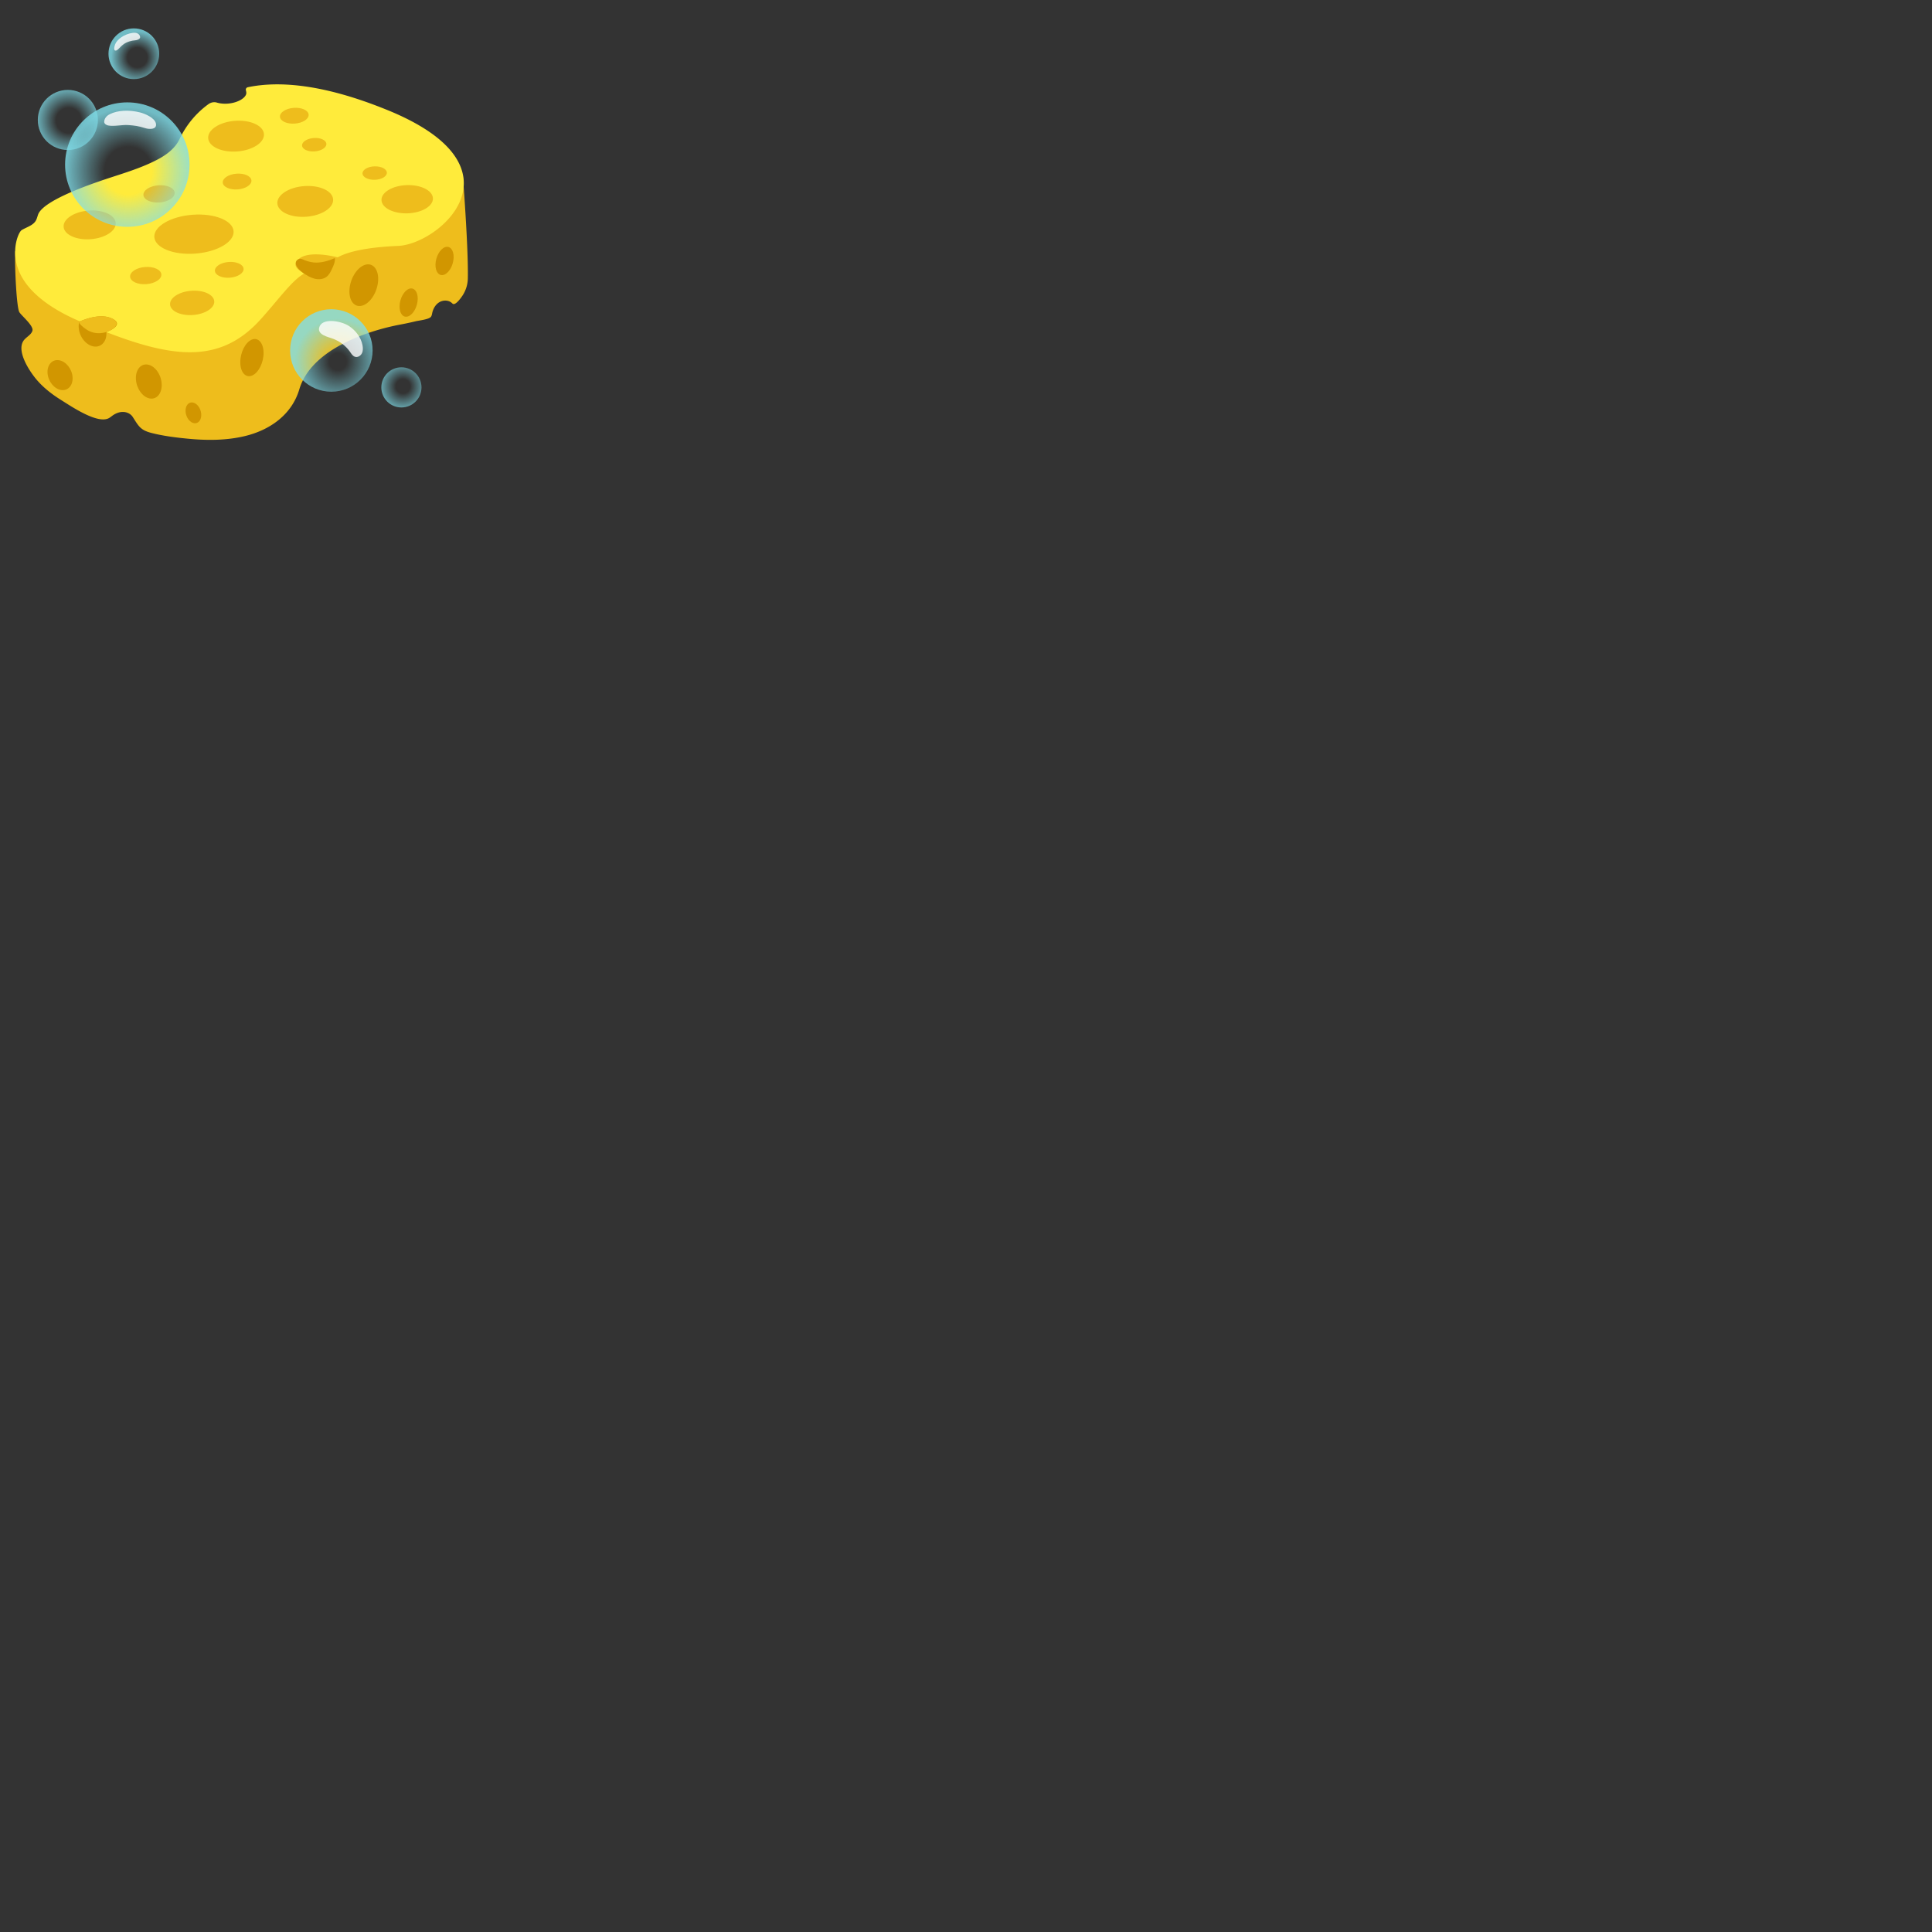 <svg xmlns="http://www.w3.org/2000/svg" version="1.1" viewBox="0 0 512 512" fill="currentColor"><rect x="0" y="0" width="512" height="512" fill="#333333" stroke="none"/><path fill="#EEBD1C" d="m122.68 46.87l-41.8-14.44L4.03 66.57c-.17 4.45.38 15.13 1.12 16.2c.78 1.12 3.86 3.63 3.43 4.92c-.33.99-1.4 1.51-2.1 2.29c-2.36 2.63 1.05 7.91 2.78 10.1c1.91 2.42 4.4 4.36 7.01 5.98c2.6 1.62 9.26 6.18 12.38 4.85c.45-.19.82-.53 1.22-.81c.81-.57 1.78-.96 2.77-.93c.99.02 1.99.49 2.53 1.32c1.56 2.41 1.99 3.49 4.98 4.25c3.12.8 6.43 1.21 9.63 1.52c4.97.48 10.09.49 14.98-.66c6.68-1.57 12.55-5.64 14.57-12.44c3.33-11.19 19.65-15.81 26.57-17.11c1.42-.27 2.83-.56 4.23-.9c.88-.22 3.58-.48 4.1-1.23c.19-.28.24-.63.31-.96c.25-1.16.89-2.28 1.91-2.88c1.02-.6 2.44-.58 3.31.23c.09.08.17.17.28.23c.79.37 2.31-1.85 2.64-2.38a8.558 8.558 0 0 0 1.3-4.4c.16-8.35-1.3-26.89-1.3-26.89"/><path fill="#FFEB3B" d="M102.71 29.18c-16.67-6.8-28.58-7.83-37.05-6.06a.66.66 0 0 0-.49.84c.06.19.1.41.11.66c.01 1.21-2.09 2.62-4.92 2.84c-1.07.08-2.07-.03-2.91-.28c-.75-.22-1.57-.04-2.21.42c-3.84 2.78-6.23 6.24-7.66 9.26c-1.19 2.51-3.5 4.2-5.91 5.46c-4.77 2.49-10.08 3.91-15.15 5.66c-13.6 4.69-15.94 7.55-16.42 8.87c-.2.55-.32 1.13-.61 1.63c-.77 1.31-2.45 1.7-3.74 2.5c-.59.37-1.58 2.48-1.72 5.17c-.48 9.75 9.69 15.87 17.23 19.05c21.96 9.29 36.02 12.57 47.86-.62c4.97-5.53 8.51-10.61 11.72-12.19c-1.24-.41-2.99-1.53-2.39-2.79c1.83-3.85 10.8-1.45 10.98-1.41c.29.07 3.06-2.47 16.07-3.02c10.99-.46 34.37-20.83-2.79-35.99"/><path fill="#D19600" d="M28.19 88.01c.18 2.41-1.31 4.11-3.33 3.81c-2.02-.31-3.81-2.51-3.99-4.91a4.4 4.4 0 0 1 .16-1.65s5.18-2.56 8.72-.82c3.54 1.74-1.56 3.57-1.56 3.57"/><path fill="#EEBD1C" d="M28.19 87.98c-1.23.4-2.57.45-3.8.05c-.69-.22-1.33-.57-1.91-1.01c-.3-.23-1.53-1.15-1.49-1.56c.04-.43 1.23-.7 1.61-.83c2.23-.76 4.95-1.27 7.15-.19c1.76.86 1.31 2.04-.14 2.9c-.45.27-.93.48-1.42.64"/><path fill="#D19600" d="M19.23 99.91c.16 2.19-1.19 3.72-3.02 3.45c-1.83-.28-3.45-2.27-3.61-4.45c-.16-2.18 1.19-3.72 3.02-3.45s3.45 2.28 3.61 4.45m23.61 1.69c.19 2.49-1.18 4.29-3.07 4.01c-1.88-.28-3.55-2.51-3.74-4.99c-.19-2.48 1.18-4.29 3.07-4.01c1.88.27 3.55 2.5 3.74 4.99m10.49 8.11c.11 1.51-.73 2.61-1.87 2.45s-2.17-1.53-2.28-3.05c-.11-1.51.73-2.61 1.87-2.45s2.17 1.52 2.28 3.05m16.52-16.28c.04 2.62-1.31 5.34-3.01 6.08c-1.7.74-3.12-.78-3.16-3.41c-.04-2.62 1.31-5.34 3.01-6.08c1.7-.73 3.11.8 3.16 3.41m40.85-14.17c-.05 2.01-1.17 4.05-2.49 4.56c-1.33.51-2.37-.69-2.32-2.71c.05-2.01 1.17-4.05 2.49-4.56c1.33-.51 2.37.71 2.32 2.71m9.52-11.03c-.05 2.01-1.17 4.05-2.49 4.56s-2.37-.69-2.32-2.71c.05-2.01 1.17-4.05 2.49-4.56c1.33-.51 2.37.71 2.32 2.71m-20 5.87c-.07 2.95-1.84 5.99-3.94 6.8s-3.75-.9-3.68-3.85s1.84-5.99 3.94-6.8s3.76.91 3.68 3.85"/><ellipse cx="23.76" cy="59.6" fill="#EEBD1C" rx="6.92" ry="3.8" transform="rotate(-4.318 23.749 59.577)"/><ellipse cx="51.4" cy="62.06" fill="#EEBD1C" rx="10.53" ry="5.16" transform="rotate(-4.318 51.376 62.034)"/><ellipse cx="62.56" cy="36.08" fill="#EEBD1C" rx="7.41" ry="4.07" transform="rotate(-4.318 62.535 36.063)"/><ellipse cx="42.15" cy="51.38" fill="#EEBD1C" rx="4.15" ry="2.28" transform="rotate(-4.318 42.135 51.358)"/><ellipse cx="38.62" cy="73.03" fill="#EEBD1C" rx="4.15" ry="2.28" transform="rotate(-4.318 38.606 73.001)"/><ellipse cx="50.92" cy="80.27" fill="#EEBD1C" rx="5.87" ry="3.22" transform="rotate(-4.318 50.9 80.236)"/><ellipse cx="62.83" cy="48.11" fill="#EEBD1C" rx="3.81" ry="2.09" transform="rotate(-4.318 62.8 48.091)"/><ellipse cx="60.75" cy="71.51" fill="#EEBD1C" rx="3.81" ry="2.09" transform="rotate(-4.318 60.723 71.486)"/><ellipse cx="77.99" cy="30.67" fill="#EEBD1C" rx="3.81" ry="2.09" transform="rotate(-4.318 77.958 30.659)"/><ellipse cx="107.91" cy="52.8" fill="#EEBD1C" rx="6.82" ry="3.74" transform="rotate(-1.985 107.773 52.701)"/><ellipse cx="99.29" cy="45.87" fill="#EEBD1C" rx="3.23" ry="1.78" transform="rotate(-1.985 99.159 45.78)"/><ellipse cx="83.27" cy="38.35" fill="#EEBD1C" rx="3.23" ry="1.78" transform="rotate(-4.318 83.237 38.332)"/><ellipse cx="80.89" cy="53.38" fill="#EEBD1C" rx="7.41" ry="4.07" transform="rotate(-4.318 80.853 53.36)"/><path fill="#D19600" d="M83.94 69.59c1.66-.03 3.28-.53 4.8-1.19c.11.95-.3 1.87-.7 2.74c-.39.83-.8 1.69-1.53 2.24c-.88.66-2.09.74-3.16.47c-1.07-.27-2.02-.86-2.95-1.46c-.89-.57-3.16-2.69-1.33-3.7c.58-.32 1.22.1 1.76.3c1.02.38 2.01.62 3.11.6"/><radialGradient id="notoSponge0" cx="31.842" cy="51.567" r="16.66" gradientTransform="matrix(.98 .201 -.203 .988 13.25 -12.11)" gradientUnits="userSpaceOnUse"><stop offset=".376" stop-color="#80DEEA" stop-opacity="0"/><stop offset="1" stop-color="#80DEEA" stop-opacity=".8"/></radialGradient><circle cx="33.74" cy="43.62" r="16.49" fill="url(#notoSponge0)"/><radialGradient id="notoSponge1" cx="27.828" cy="22.084" r="6.956" gradientTransform="rotate(5.315 105.892 110.822)" gradientUnits="userSpaceOnUse"><stop offset=".376" stop-color="#80DEEA" stop-opacity="0"/><stop offset="1" stop-color="#80DEEA" stop-opacity=".8"/></radialGradient><circle cx="35.47" cy="14.24" r="6.72" fill="url(#notoSponge1)"/><radialGradient id="notoSponge2" cx="11.269" cy="40.377" r="8.834" gradientTransform="rotate(5.315 105.892 110.822)" gradientUnits="userSpaceOnUse"><stop offset=".376" stop-color="#80DEEA" stop-opacity="0"/><stop offset="1" stop-color="#80DEEA" stop-opacity=".8"/></radialGradient><circle cx="17.98" cy="31.79" r="7.96" fill="url(#notoSponge2)"/><path fill="#FFF" d="M27.61 32.31c.02.5.55.84 1.04.94c1.56.31 3.7-.22 5.3-.11c1.69.12 2.72.24 4.56.83c1.07.34 3.22.4 2.8-1.3c-.36-1.47-2.91-2.56-4.17-2.87c-2.93-.74-5.91-.6-8.03.45c-1.4.69-1.51 1.79-1.5 2.06" opacity=".8"/><radialGradient id="notoSponge3" cx="96.395" cy="89.96" r="11.395" gradientTransform="rotate(11.579 64.089 59.058)" gradientUnits="userSpaceOnUse"><stop offset=".2" stop-color="#80DEEA" stop-opacity="0"/><stop offset="1" stop-color="#80DEEA" stop-opacity=".8"/></radialGradient><circle cx="87.81" cy="92.88" r="10.93" fill="url(#notoSponge3)"/><radialGradient id="notoSponge4" cx="114.62" cy="92.911" r="6.027" gradientTransform="rotate(11.579 64.089 59.058)" gradientUnits="userSpaceOnUse"><stop offset=".312" stop-color="#80DEEA" stop-opacity="0"/><stop offset="1" stop-color="#80DEEA"/></radialGradient><circle cx="106.38" cy="102.66" r="5.32" fill="url(#notoSponge4)" opacity=".7"/><path fill="#FFF" d="M96.07 91.48c.14.72.17 1.51-.17 2.17c-.34.66-1.12 1.13-1.82.9c-.59-.19-.95-.77-1.3-1.29c-1.16-1.67-2.84-2.9-4.75-3.57c-1.18-.42-3.88-.97-3.45-2.84c.64-2.74 5.77-1.85 7.88-.47c1.8 1.18 3.2 2.99 3.61 5.1M30.66 13.41c.56-.02 1.02-.87 2.03-1.64c.91-.7 2.25-1.03 3.06-1.08c.44-.03 1.09-.17 1.35-.64c.14-.26-.09-1.59-1.96-1.34c-2.22.3-4.16 1.76-4.65 3.08c-.33.9-.36 1.64.17 1.62" opacity=".8"/></svg>